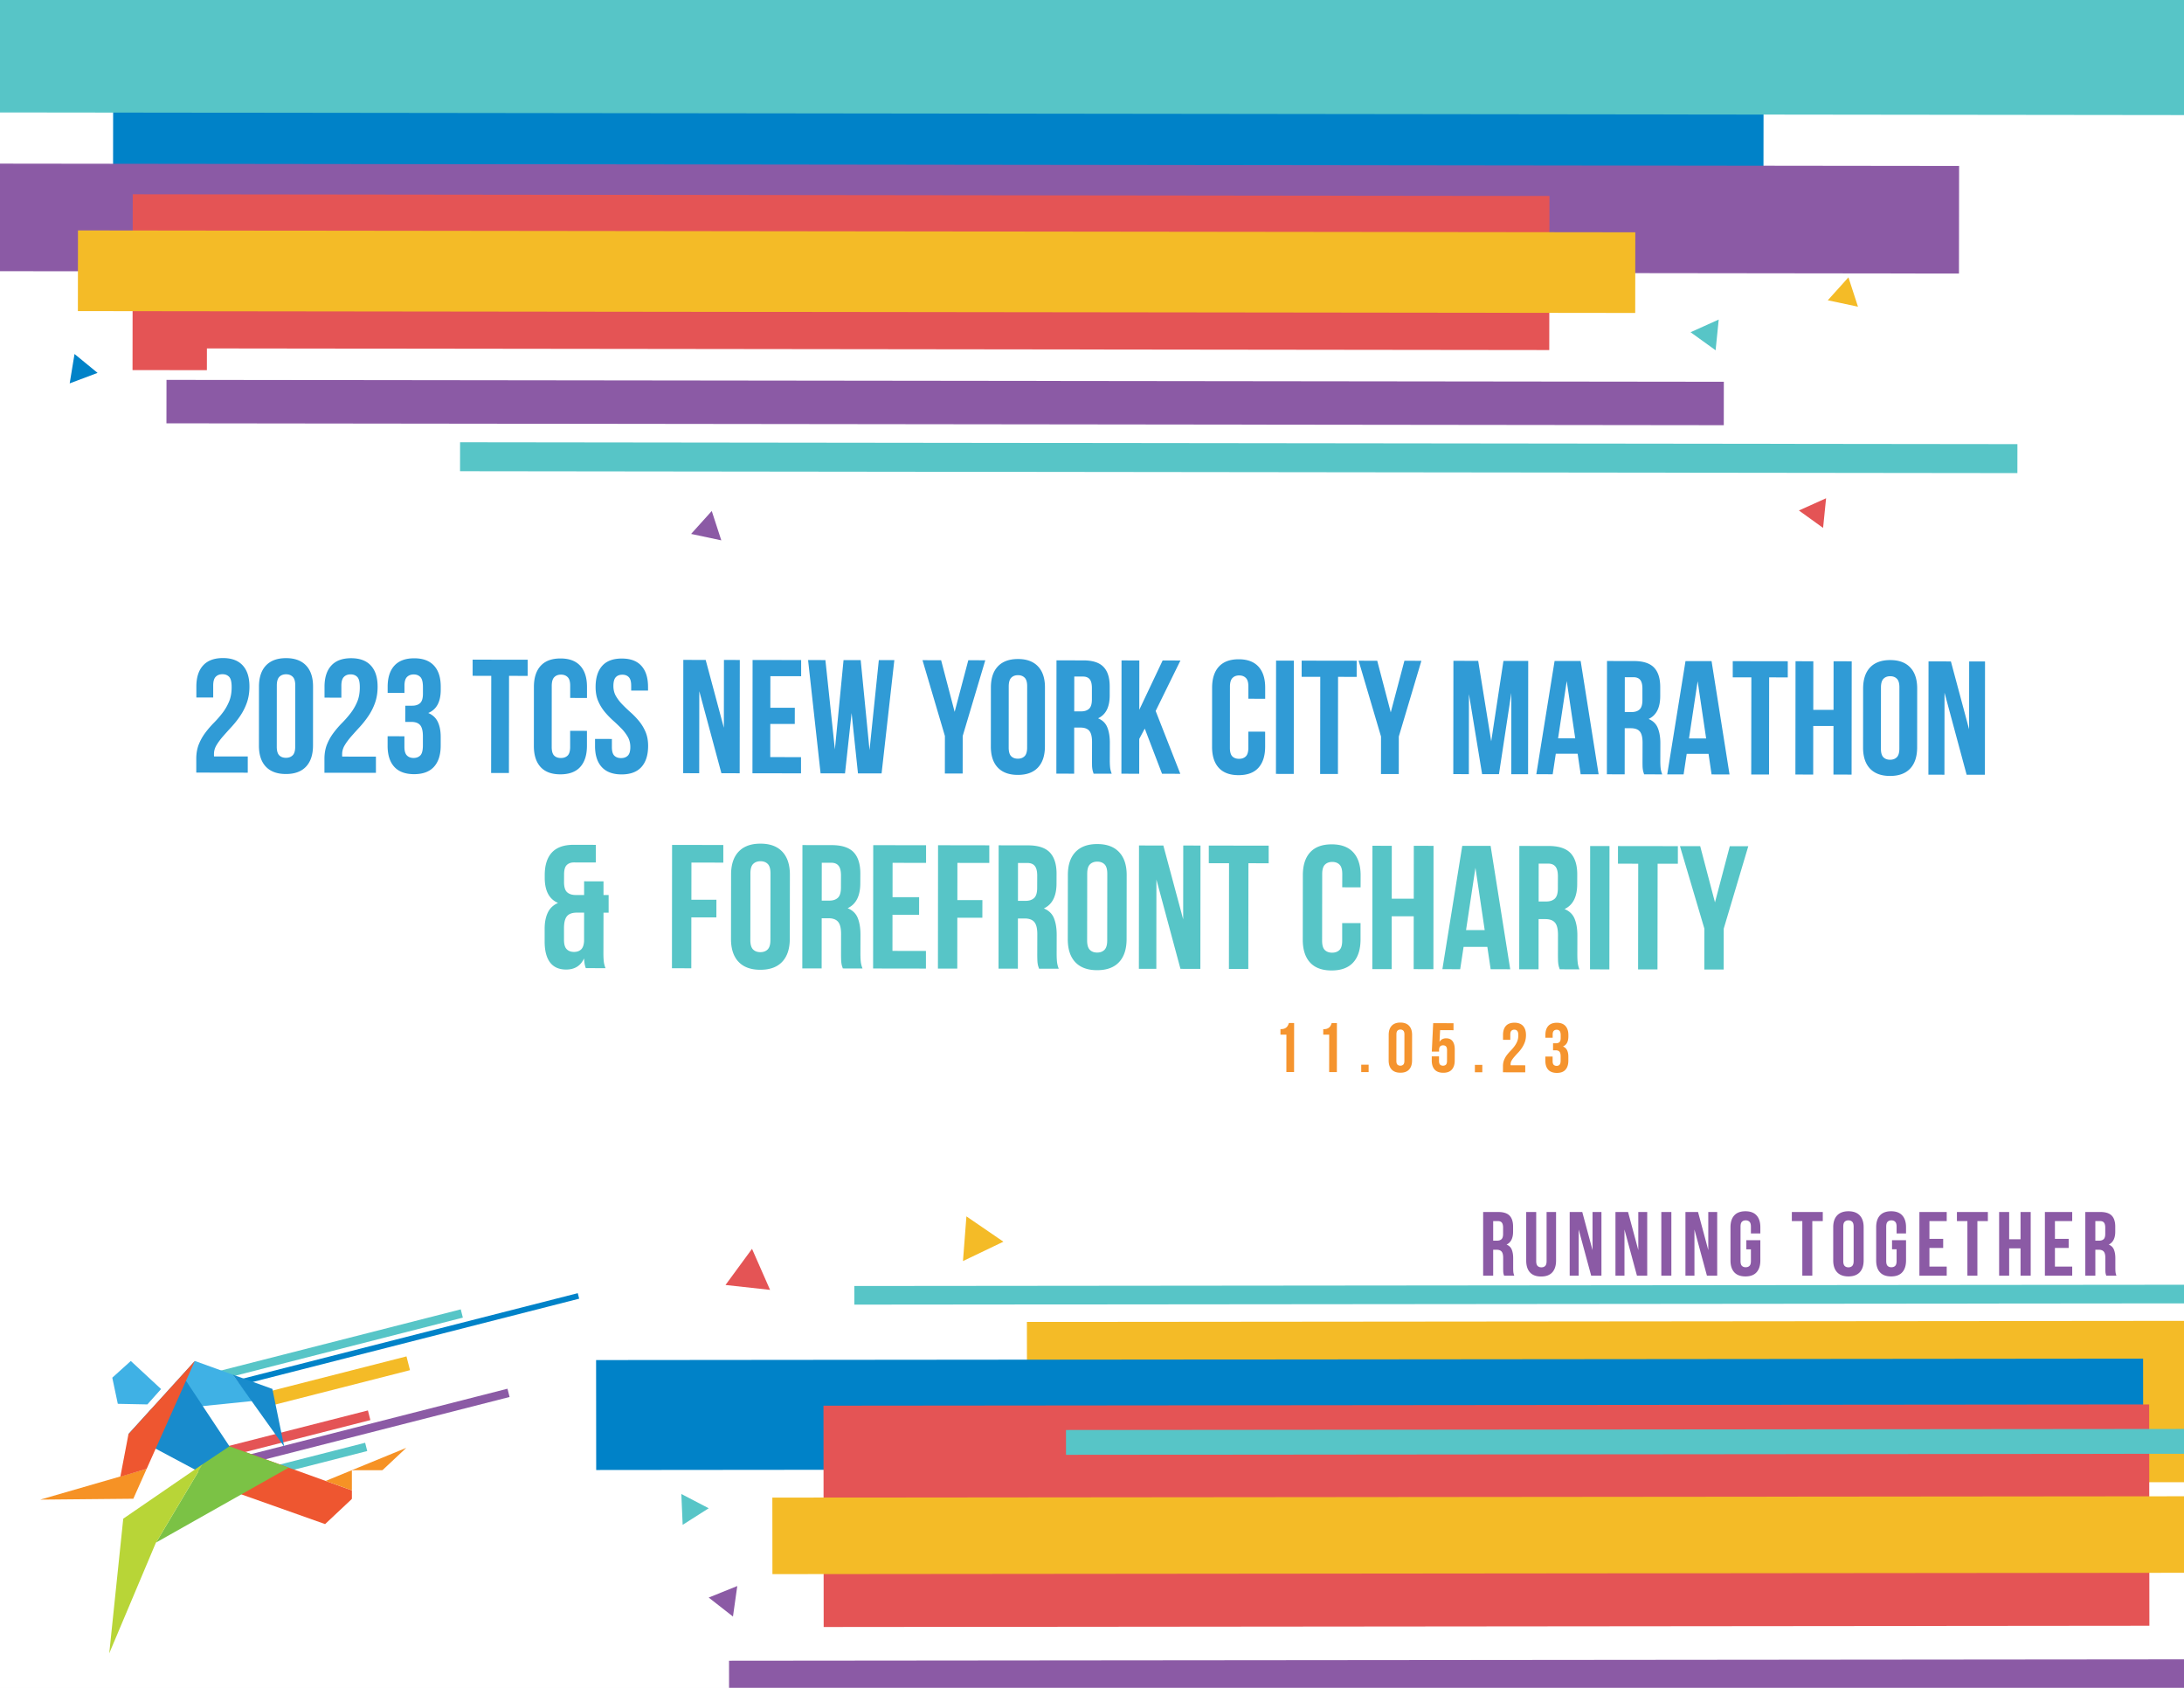 <svg height="816" viewBox="0 0 792 612" width="1056" xmlns="http://www.w3.org/2000/svg" xmlns:xlink="http://www.w3.org/1999/xlink"><rect x="0" y="0" width="792" height="612" fill="#333333" stroke="none"/><clipPath id="a"><path d="m40 26h600v73h-600zm0 0"/></clipPath><clipPath id="b"><path d="m41.043 26.61 598.5.722-.086 71.25-598.5-.723zm0 0"/></clipPath><clipPath id="c"><path d="m0 59h711v41h-711zm0 0"/></clipPath><clipPath id="d"><path d="m-38.055 59.285 748.5.903-.05 39-748.497-.903zm0 0"/></clipPath><clipPath id="e"><path d="m0 0h792v42h-792zm0 0"/></clipPath><clipPath id="f"><path d="m-.625-1.227 792.746.957-.047 42-792.75-.957zm0 0"/></clipPath><clipPath id="g"><path d="m48 70h514v65h-514zm0 0"/></clipPath><clipPath id="h"><path d="m48.137 70.441 513.75.618-.078 63.75-513.75-.618zm0 0"/></clipPath><clipPath id="i"><path d="m28 83h566v31h-566zm0 0"/></clipPath><clipPath id="j"><path d="m28.273 83.547 564.75.683-.035 29.25-564.75-.683zm0 0"/></clipPath><clipPath id="k"><path d="m75 126h565v17h-565zm0 0"/></clipPath><clipPath id="l"><path d="m75.035 126.336 564.746.684-.015 15.75-564.75-.684zm0 0"/></clipPath><clipPath id="m"><path d="m166 160h566v12h-566zm0 0"/></clipPath><clipPath id="n"><path d="m166.84 160.363 564.75.68-.012 10.5-564.75-.68zm0 0"/></clipPath><clipPath id="o"><path d="m60 137h566v18h-566zm0 0"/></clipPath><clipPath id="p"><path d="m60.379 137.742 564.746.684-.016 15.75-564.75-.684zm0 0"/></clipPath><clipPath id="q"><path d="m73 511h62v20h-62zm0 0"/></clipPath><clipPath id="r"><path d="m73.941 526.586 59.48-15.172.895 3.5-59.48 15.172zm0 0"/></clipPath><clipPath id="s"><path d="m94 523h40v13h-40zm0 0"/></clipPath><clipPath id="t"><path d="m94.422 532.828 37.988-9.691.766 3-37.988 9.687zm0 0"/></clipPath><clipPath id="u"><path d="m70 474h98v29h-98zm0 0"/></clipPath><clipPath id="v"><path d="m70.617 499.375 96.469-24.61.766 3-96.47 24.61zm0 0"/></clipPath><clipPath id="w"><path d="m94 491h55v20h-55zm0 0"/></clipPath><clipPath id="x"><path d="m94.422 505.332 52.984-13.516 1.274 5-52.985 13.516zm0 0"/></clipPath><clipPath id="y"><path d="m87 503h98v29h-98zm0 0"/></clipPath><clipPath id="z"><path d="m87.563 528.148 96.468-24.605.762 2.996-96.465 24.61zm0 0"/></clipPath><clipPath id="A"><path d="m87 468h124v35h-124zm0 0"/></clipPath><clipPath id="B"><path d="m87.563 500.008 121.957-31.113.511 2-121.96 31.109zm0 0"/></clipPath><clipPath id="C"><path d="m53 493h39v19h-39zm0 0"/></clipPath><clipPath id="D"><path d="m2.25 509.238 124.691-43.484 32.102 92.058-124.688 43.485zm0 0"/></clipPath><clipPath id="E"><path d="m2.25 509.238 124.691-43.484 32.102 92.058-124.688 43.485zm0 0"/></clipPath><clipPath id="F"><path d="m2.25 509.238 124.691-43.484 32.102 92.058-124.688 43.485zm0 0"/></clipPath><clipPath id="G"><path d="m46 499h42v43h-42zm0 0"/></clipPath><clipPath id="H"><path d="m2.25 509.238 124.691-43.484 32.102 92.058-124.688 43.485zm0 0"/></clipPath><clipPath id="I"><path d="m2.25 509.238 124.691-43.484 32.102 92.058-124.688 43.485zm0 0"/></clipPath><clipPath id="J"><path d="m2.25 509.238 124.691-43.484 32.102 92.058-124.688 43.485zm0 0"/></clipPath><clipPath id="K"><path d="m84 498h20v27h-20zm0 0"/></clipPath><clipPath id="L"><path d="m2.25 509.238 124.691-43.484 32.102 92.058-124.688 43.485zm0 0"/></clipPath><clipPath id="M"><path d="m2.25 509.238 124.691-43.484 32.102 92.058-124.688 43.485zm0 0"/></clipPath><clipPath id="N"><path d="m2.25 509.238 124.691-43.484 32.102 92.058-124.688 43.485zm0 0"/></clipPath><clipPath id="O"><path d="m14 532h40v12h-40zm0 0"/></clipPath><clipPath id="P"><path d="m2.25 509.238 124.691-43.484 32.102 92.058-124.688 43.485zm0 0"/></clipPath><clipPath id="Q"><path d="m2.25 509.238 124.691-43.484 32.102 92.058-124.688 43.485zm0 0"/></clipPath><clipPath id="R"><path d="m2.25 509.238 124.691-43.484 32.102 92.058-124.688 43.485zm0 0"/></clipPath><clipPath id="S"><path d="m43 493h28v43h-28zm0 0"/></clipPath><clipPath id="T"><path d="m2.25 509.238 124.691-43.484 32.102 92.058-124.688 43.485zm0 0"/></clipPath><clipPath id="U"><path d="m2.25 509.238 124.691-43.484 32.102 92.058-124.688 43.485zm0 0"/></clipPath><clipPath id="V"><path d="m2.25 509.238 124.691-43.484 32.102 92.058-124.688 43.485zm0 0"/></clipPath><clipPath id="W"><path d="m83 524h47v29h-47zm0 0"/></clipPath><clipPath id="X"><path d="m2.25 509.238 124.691-43.484 32.102 92.058-124.688 43.485zm0 0"/></clipPath><clipPath id="Y"><path d="m2.25 509.238 124.691-43.484 32.102 92.058-124.688 43.485zm0 0"/></clipPath><clipPath id="Z"><path d="m2.25 509.238 124.691-43.484 32.102 92.058-124.688 43.485zm0 0"/></clipPath><clipPath id="aa"><path d="m118 524h30v18h-30zm0 0"/></clipPath><clipPath id="ab"><path d="m2.25 509.238 124.691-43.484 32.102 92.058-124.688 43.485zm0 0"/></clipPath><clipPath id="ac"><path d="m2.25 509.238 124.691-43.484 32.102 92.058-124.688 43.485zm0 0"/></clipPath><clipPath id="ad"><path d="m2.25 509.238 124.691-43.484 32.102 92.058-124.688 43.485zm0 0"/></clipPath><clipPath id="ae"><path d="m56 524h49v36h-49zm0 0"/></clipPath><clipPath id="af"><path d="m2.25 509.238 124.691-43.484 32.102 92.058-124.688 43.485zm0 0"/></clipPath><clipPath id="ag"><path d="m2.25 509.238 124.691-43.484 32.102 92.058-124.688 43.485zm0 0"/></clipPath><clipPath id="ah"><path d="m2.25 509.238 124.691-43.484 32.102 92.058-124.688 43.485zm0 0"/></clipPath><clipPath id="ai"><path d="m40 493h19v17h-19zm0 0"/></clipPath><clipPath id="aj"><path d="m2.25 509.238 124.691-43.484 32.102 92.058-124.688 43.485zm0 0"/></clipPath><clipPath id="ak"><path d="m2.25 509.238 124.691-43.484 32.102 92.058-124.688 43.485zm0 0"/></clipPath><clipPath id="al"><path d="m2.25 509.238 124.691-43.484 32.102 92.058-124.688 43.485zm0 0"/></clipPath><clipPath id="am"><path d="m39 530h35v70h-35zm0 0"/></clipPath><clipPath id="an"><path d="m2.25 509.238 124.691-43.484 32.102 92.058-124.688 43.485zm0 0"/></clipPath><clipPath id="ao"><path d="m2.25 509.238 124.691-43.484 32.102 92.058-124.688 43.485zm0 0"/></clipPath><clipPath id="ap"><path d="m2.25 509.238 124.691-43.484 32.102 92.058-124.688 43.485zm0 0"/></clipPath><clipPath id="aq"><path d="m372 478h420v60h-420zm0 0"/></clipPath><clipPath id="ar"><path d="m372.395 479.328 553.5-.523.054 58.5-553.5.523zm0 0"/></clipPath><clipPath id="as"><path d="m216 492h562v68h-562zm0 0"/></clipPath><clipPath id="at"><path d="m216.164 493.152 561-.53.063 66.75-561 .53zm0 0"/></clipPath><clipPath id="au"><path d="m127 532h562v40h-562zm0 0"/></clipPath><clipPath id="av"><path d="m127.602 533.102 560.996-.532.039 38.25-561 .532zm0 0"/></clipPath><clipPath id="aw"><path d="m298 509h482v81h-482zm0 0"/></clipPath><clipPath id="ax"><path d="m298.621 509.691 480.75-.457.074 80.25-480.75.457zm0 0"/></clipPath><clipPath id="ay"><path d="m280 542h512v29h-512zm0 0"/></clipPath><clipPath id="az"><path d="m280.082 543.02 528-.5.027 27.75-528 .5zm0 0"/></clipPath><clipPath id="aA"><path d="m264 601h528v11h-528zm0 0"/></clipPath><clipPath id="aB"><path d="m264.375 602.164 528.746-.5.016 14.25-528.75.5zm0 0"/></clipPath><clipPath id="aC"><path d="m386 518h406v10h-406zm0 0"/></clipPath><clipPath id="aD"><path d="m386.563 518.508 528-.5.007 9-528 .5zm0 0"/></clipPath><clipPath id="aE"><path d="m309 465h483v9h-483zm0 0"/></clipPath><clipPath id="aF"><path d="m309.816 466.297 528-.5.008 6.75-528 .5zm0 0"/></clipPath><clipPath id="aG"><path d="m613 115h11v13h-11zm0 0"/></clipPath><clipPath id="aH"><path d="m618.727 112.602 9.082 6.543-5.664 7.863-9.082-6.543zm0 0"/></clipPath><clipPath id="aI"><path d="m613.063 120.465 10.207-4.594-1.125 11.137zm0 0"/></clipPath><clipPath id="aJ"><path d="m257 575h11v12h-11zm0 0"/></clipPath><clipPath id="aK"><path d="m262.96 571.637 8.806 6.886-5.965 7.625-8.801-6.886zm0 0"/></clipPath><clipPath id="aL"><path d="m257 579.262 10.363-4.18-1.562 11.066zm0 0"/></clipPath><clipPath id="aM"><path d="m652 180h11v12h-11zm0 0"/></clipPath><clipPath id="aN"><path d="m657.82 177.504 8.774 6.316-5.473 7.598-8.77-6.32zm0 0"/></clipPath><clipPath id="aO"><path d="m652.352 185.098 9.855-4.434-1.086 10.754zm0 0"/></clipPath><clipPath id="aP"><path d="m662 100h12v12h-12zm0 0"/></clipPath><clipPath id="aQ"><path d="m664.84 99.398 10.95 2.329-2.017 9.48-10.949-2.324zm0 0"/></clipPath><clipPath id="aR"><path d="m662.824 108.883 7.489-8.32 3.46 10.644zm0 0"/></clipPath><clipPath id="aS"><path d="m247 541h11v12h-11zm0 0"/></clipPath><clipPath id="aT"><path d="m242.355 544.715 9.442-6.008 5.207 8.176-9.445 6.012zm0 0"/></clipPath><clipPath id="aU"><path d="m247.559 552.895-.48-11.184 9.925 5.172zm0 0"/></clipPath><clipPath id="aV"><path d="m250 185h12v11h-12zm0 0"/></clipPath><clipPath id="aW"><path d="m252.633 184.117 10.949 2.324-2.012 9.485-10.949-2.328zm0 0"/></clipPath><clipPath id="aX"><path d="m250.621 193.598 7.488-8.317 3.461 10.645zm0 0"/></clipPath><clipPath id="aY"><path d="m263 452h17v16h-17zm0 0"/></clipPath><clipPath id="aZ"><path d="m284.063 461.148-9.618 13.106-11.351-8.328 9.617-13.106zm0 0"/></clipPath><clipPath id="a0"><path d="m272.71 452.82 6.544 14.88-16.16-1.774zm0 0"/></clipPath><clipPath id="a1"><path d="m25 128h11v12h-11zm0 0"/></clipPath><clipPath id="a2"><path d="m29.45 142.441-8.36-6.851 5.933-7.238 8.36 6.851zm0 0"/></clipPath><clipPath id="a3"><path d="m35.383 135.203-10.113 3.813 1.753-10.664zm0 0"/></clipPath><clipPath id="a4"><path d="m349 441h15v17h-15zm0 0"/></clipPath><clipPath id="a5"><path d="m343.129 444.555 14.66-7.024 6.082 12.7-14.66 7.023zm0 0"/></clipPath><clipPath id="a6"><path d="m349.21 457.254 1.247-16.211 13.414 9.187zm0 0"/></clipPath><g fill="#fff"><path d="m-79.2-61.2h950.4v734.4h-950.4z"/><path d="m-79.2-61.2h950.4v734.4h-950.4z"/><path d="m-79.2-61.2h950.4v734.4h-950.4z"/></g><g clip-path="url(#a)"><g clip-path="url(#b)"><path d="m41.043 26.61 598.5.722-.086 71.25-598.5-.723zm0 0" fill="#0082c8"/></g></g><g clip-path="url(#c)"><g clip-path="url(#d)"><path d="m-38.055 59.285 748.5.903-.05 39-748.497-.903zm0 0" fill="#8b5aa5"/></g></g><g clip-path="url(#e)"><g clip-path="url(#f)"><path d="m-.625-1.227 792.746.957-.05 42-792.747-.957zm0 0" fill="#57c5c7"/></g></g><g clip-path="url(#g)"><g clip-path="url(#h)"><path d="m48.137 70.441 513.75.618-.078 63.75-513.75-.618zm0 0" fill="#e45455"/></g></g><g clip-path="url(#i)"><g clip-path="url(#j)"><path d="m28.273 83.547 564.75.683-.035 29.25-564.75-.683zm0 0" fill="#f4bb27"/></g></g><g clip-path="url(#k)"><g clip-path="url(#l)"><path d="m75.035 126.336 564.746.684-.015 15.75-564.75-.684zm0 0" fill="#fff"/></g></g><g clip-path="url(#m)"><g clip-path="url(#n)"><path d="m166.84 160.363 564.75.68-.012 10.5-564.75-.68zm0 0" fill="#57c5c7"/></g></g><g clip-path="url(#o)"><g clip-path="url(#p)"><path d="m60.379 137.742 564.746.684-.016 15.75-564.75-.684zm0 0" fill="#8b5aa5"/></g></g><g clip-path="url(#q)"><g clip-path="url(#r)"><path d="m73.941 526.586 59.48-15.172.895 3.5-59.48 15.172zm0 0" fill="#e45455"/></g></g><g clip-path="url(#s)"><g clip-path="url(#t)"><path d="m94.422 532.828 37.988-9.691.766 3-37.988 9.687zm0 0" fill="#57c5c7"/></g></g><g clip-path="url(#u)"><g clip-path="url(#v)"><path d="m70.617 499.375 96.469-24.61.766 3-96.47 24.61zm0 0" fill="#57c5c7"/></g></g><g clip-path="url(#w)"><g clip-path="url(#x)"><path d="m94.422 505.332 52.984-13.516 1.274 5-52.985 13.516zm0 0" fill="#f4bb27"/></g></g><g clip-path="url(#y)"><g clip-path="url(#z)"><path d="m87.563 528.148 96.468-24.605.762 2.996-96.465 24.61zm0 0" fill="#8b5aa5"/></g></g><g clip-path="url(#A)"><g clip-path="url(#B)"><path d="m87.563 500.008 121.957-31.113.511 2-121.96 31.109zm0 0" fill="#0082c8"/></g></g><g clip-path="url(#C)"><g clip-path="url(#D)"><g clip-path="url(#E)"><g clip-path="url(#F)"><path d="m91.648 507.992-7.234-9.555-13.762-4.96-16.675 18.351zm0 0" fill="#3fb1e5"/></g></g></g></g><g clip-path="url(#G)"><g clip-path="url(#H)"><g clip-path="url(#I)"><g clip-path="url(#J)"><path d="m53.977 511.828-7.43 8.176 40.976 21.848-4.312-17.426-16.23-24.465zm0 0" fill="#188bcc"/></g></g></g></g><g clip-path="url(#K)"><g clip-path="url(#L)"><g clip-path="url(#M)"><g clip-path="url(#N)"><path d="m84.414 498.438 18.637 26.097-4.274-20.922zm0 0" fill="#188bcc"/></g></g></g></g><g clip-path="url(#O)"><g clip-path="url(#P)"><g clip-path="url(#Q)"><g clip-path="url(#R)"><path d="m14.59 543.754 33.758-.32 4.836-10.836zm0 0" fill="#f69225"/></g></g></g></g><g clip-path="url(#S)"><g clip-path="url(#T)"><g clip-path="url(#U)"><g clip-path="url(#V)"><path d="m46.586 520.012-2.945 15.43 9.543-2.844 17.468-39.121zm0 0" fill="#ee5630"/></g></g></g></g><g clip-path="url(#W)"><g clip-path="url(#X)"><g clip-path="url(#Y)"><g clip-path="url(#Z)"><path d="m83.21 524.426 4.313 17.426 30.372 10.773 12.101-11.367zm0 0" fill="#ee5630"/></g></g></g></g><g clip-path="url(#aa)"><g clip-path="url(#ab)"><g clip-path="url(#ac)"><g clip-path="url(#ad)"><path d="m118.098 536.977 11.898 4.28 17.328-16.273zm0 0" fill="#f69225"/></g></g></g></g><g clip-path="url(#ae)"><g clip-path="url(#af)"><g clip-path="url(#ag)"><g clip-path="url(#ah)"><path d="m104.66 532.18-21.45-7.754-9.651 6.43-16.957 28.449zm0 0" fill="#7bc245"/></g></g></g></g><g clip-path="url(#ai)"><g clip-path="url(#aj)"><g clip-path="url(#ak)"><g clip-path="url(#al)"><path d="m58.414 503.66-4.969 5.574-10.726-.218-2-9.473 6.715-6.063zm0 0" fill="#3fb1e5"/></g></g></g></g><g clip-path="url(#am)"><g clip-path="url(#an)"><g clip-path="url(#ao)"><g clip-path="url(#ap)"><path d="m56.54 559.348.062-.043 16.957-28.45-28.864 19.805-5.082 48.836zm0 0" fill="#b8d537"/></g></g></g></g><g clip-path="url(#aq)"><g clip-path="url(#ar)"><path d="m372.395 479.328 553.5-.523.054 58.5-553.5.523zm0 0" fill="#f4bb27"/></g></g><g clip-path="url(#as)"><g clip-path="url(#at)"><path d="m216.164 493.152 561-.53.063 66.75-561 .53zm0 0" fill="#0082c8"/></g></g><g clip-path="url(#au)"><g clip-path="url(#av)"><path d="m127.602 533.102 560.996-.532.039 38.25-561 .532zm0 0" fill="#fff"/></g></g><g clip-path="url(#aw)"><g clip-path="url(#ax)"><path d="m298.621 509.691 480.75-.457.074 80.25-480.75.457zm0 0" fill="#e45455"/></g></g><g clip-path="url(#ay)"><g clip-path="url(#az)"><path d="m280.082 543.02 528-.5.027 27.75-528 .5zm0 0" fill="#f4bb27"/></g></g><g clip-path="url(#aA)"><g clip-path="url(#aB)"><path d="m264.375 602.164 528.746-.5.016 14.25-528.75.5zm0 0" fill="#8b5aa5"/></g></g><g clip-path="url(#aC)"><g clip-path="url(#aD)"><path d="m386.563 518.508 528-.5.007 9-528 .5zm0 0" fill="#57c5c7"/></g></g><g clip-path="url(#aE)"><g clip-path="url(#aF)"><path d="m309.816 466.297 528-.5.008 6.75-528 .5zm0 0" fill="#57c5c7"/></g></g><path d="m84.004 249.17c.007-1.843-.29-3.085-.891-3.734-.606-.644-1.418-.969-2.438-.969-1.023 0-1.836.31-2.437.922-.606.606-.914 1.653-.922 3.141v4.39l-6.11-.015v-3.984c.008-3.32.829-5.868 2.454-7.641 1.625-1.781 4.02-2.672 7.187-2.672 3.164 0 5.563.899 7.188 2.688 1.625 1.78 2.43 4.336 2.422 7.656 0 2.148-.313 4.094-.938 5.844a21.056 21.056 0 0 1 -2.39 4.75 34.755 34.755 0 0 1 -3.11 3.953 177.105 177.105 0 0 0 -3.11 3.453c-.96 1.094-1.75 2.164-2.374 3.203-.625 1.031-.938 2.117-.938 3.25-.011.398 0 .687.032.875l12.218.016v5.875l-18.672-.032v-5.047c.008-2 .329-3.757.954-5.28a18.247 18.247 0 0 1 2.375-4.188 35.231 35.231 0 0 1 3.093-3.578 37.74 37.74 0 0 0 3.094-3.547 18.45 18.45 0 0 0 2.375-4.11c.625-1.488.938-3.226.938-5.218zm16.363 21.56c0 1.492.297 2.539.89 3.14.602.606 1.415.907 2.438.907 1.008 0 1.82-.301 2.438-.907.613-.601.921-1.648.921-3.14l.016-22.172c.008-1.488-.293-2.535-.906-3.14-.606-.614-1.414-.923-2.422-.923-1.023 0-1.836.31-2.438.922-.605.606-.914 1.653-.921 3.141zm-6.453-21.781c.008-3.32.851-5.868 2.531-7.641 1.688-1.781 4.117-2.672 7.297-2.672 3.164 0 5.586.899 7.266 2.688 1.687 1.78 2.523 4.336 2.515 7.656l-.015 21.36c-.012 3.323-.86 5.874-2.547 7.655-1.68 1.774-4.102 2.657-7.266 2.657-3.18 0-5.61-.89-7.297-2.672-1.68-1.79-2.512-4.348-2.5-7.672zm36.566.278c.008-1.844-.289-3.086-.89-3.735-.606-.644-1.418-.969-2.438-.969-1.023 0-1.836.309-2.437.922-.606.606-.914 1.653-.922 3.14v4.392l-6.11-.016v-3.984c.008-3.32.829-5.868 2.454-7.641 1.625-1.781 4.02-2.672 7.187-2.672 3.164 0 5.563.899 7.188 2.688 1.625 1.78 2.43 4.336 2.422 7.656 0 2.148-.313 4.094-.938 5.844a21.056 21.056 0 0 1 -2.39 4.75 34.755 34.755 0 0 1 -3.11 3.953 177.105 177.105 0 0 0 -3.11 3.453c-.96 1.094-1.75 2.164-2.374 3.203-.625 1.031-.938 2.117-.938 3.25-.012.398 0 .687.031.875l12.22.016v5.875l-18.673-.032v-5.047c.008-2 .328-3.757.953-5.28a18.247 18.247 0 0 1 2.375-4.188 35.231 35.231 0 0 1 3.094-3.578 37.74 37.74 0 0 0 3.094-3.547 18.45 18.45 0 0 0 2.375-4.11c.625-1.488.937-3.226.937-5.218zm22.895.028c.008-1.844-.293-3.086-.906-3.735-.606-.644-1.418-.969-2.438-.969-1.011 0-1.824.309-2.437.922-.606.606-.914 1.653-.922 3.14v2.642l-6.094-.016v-2.234c.008-3.32.82-5.868 2.438-7.641 1.625-1.781 4.023-2.672 7.203-2.672 3.164 0 5.562.898 7.187 2.688 1.625 1.78 2.43 4.335 2.422 7.656v1.047c0 4.386-1.512 7.199-4.531 8.437 1.644.711 2.805 1.805 3.484 3.281.688 1.47 1.032 3.258 1.032 5.36v3.234c-.012 3.324-.829 5.875-2.454 7.656-1.625 1.774-4.023 2.657-7.187 2.657-3.18 0-5.578-.89-7.203-2.672-1.617-1.79-2.418-4.348-2.406-7.672v-3.406l6.093.015v3.813c0 1.492.301 2.539.907 3.14.601.606 1.41.907 2.421.907 1.02 0 1.836-.313 2.454-.938.613-.625.921-1.851.921-3.687v-3.235c0-1.914-.335-3.265-1-4.047-.668-.78-1.746-1.171-3.234-1.171h-2.172l.016-5.875h2.531c1.207 0 2.156-.313 2.844-.938.687-.625 1.031-1.758 1.031-3.406zm18.022-10.071 19.953.031v5.86l-6.75-.016-.047 35.219h-6.453l.047-35.219-6.75-.016zm41.453 25.822v5.453c-.011 3.324-.828 5.875-2.453 7.657-1.617 1.773-4.011 2.656-7.187 2.656-3.168 0-5.563-.89-7.188-2.672-1.625-1.79-2.433-4.348-2.422-7.672l.016-21.36c.008-3.32.828-5.867 2.453-7.64 1.625-1.781 4.02-2.672 7.188-2.672 3.176 0 5.57.899 7.187 2.688 1.625 1.78 2.43 4.336 2.422 7.656v3.984l-6.094-.015v-4.391c.008-1.488-.293-2.535-.906-3.14-.605-.614-1.414-.922-2.422-.922-1.023 0-1.836.308-2.437.921-.606.606-.914 1.653-.922 3.141l-.016 22.172c0 1.492.297 2.531.89 3.125.602.586 1.415.875 2.438.875 1.008 0 1.82-.29 2.438-.875.613-.594.922-1.633.922-3.125v-5.86zm3.136-15.91c.008-3.32.805-5.875 2.391-7.656 1.582-1.782 3.957-2.664 7.125-2.657 3.164 0 5.54.899 7.125 2.688 1.594 1.781 2.383 4.336 2.375 7.656v1.281l-6.11-.015v-1.688c.009-1.488-.273-2.535-.843-3.14-.563-.614-1.356-.922-2.375-.922-1.012 0-1.805.308-2.375.922-.563.605-.852 1.652-.86 3.14 0 1.407.313 2.649.938 3.719a15.488 15.488 0 0 0 2.344 3.047c.937.96 1.941 1.918 3.015 2.875a27.646 27.646 0 0 1 3.016 3.14 15.958 15.958 0 0 1 2.344 3.891c.625 1.45.937 3.153.937 5.11-.011 3.324-.828 5.875-2.453 7.656-1.617 1.773-4.012 2.656-7.187 2.656-3.168-.012-5.563-.906-7.188-2.687-1.625-1.782-2.433-4.332-2.422-7.657v-2.531l6.11.016v2.937c0 1.492.297 2.531.89 3.125.602.586 1.414.875 2.438.875 1.02 0 1.832-.289 2.437-.875.614-.594.922-1.633.922-3.125 0-1.406-.312-2.644-.937-3.719a15.462 15.462 0 0 0 -2.344-3.062 65.147 65.147 0 0 0 -3.016-2.875 30.59 30.59 0 0 1 -3.015-3.14 15.932 15.932 0 0 1 -2.344-3.876c-.625-1.445-.938-3.148-.938-5.11zm37.606 1.522-.031 29.75-5.813-.016.047-41.078 8.11.016 6.593 24.593.032-24.593 5.75.015-.047 41.078-6.625-.015zm25.761 6.014h8.875l-.016 5.86h-8.875l-.015 12.03 11.156.016v5.875l-17.61-.03.047-41.079 17.61.031v5.86l-11.156-.016zm29.47 1.901-2.39 21.89-8.86-.015-4.531-41.078 6.281.016 3.438 32.39 3.14-32.39 6.22.015 3.202 32.625 3.375-32.625h5.625l-4.625 41.078-8.562-.015zm33.837 8.332-8.124-27.484 6.75.015 4.906 18.72 4.953-18.72 6.156.016-8.187 27.453-.016 13.61h-6.453zm23.13 4.185c0 1.492.297 2.539.89 3.14.602.606 1.414.906 2.438.906 1.008 0 1.82-.3 2.437-.906.614-.601.922-1.648.922-3.14l.016-22.172c.008-1.489-.293-2.536-.906-3.141-.606-.613-1.414-.922-2.422-.922-1.024 0-1.836.309-2.438.922-.605.605-.914 1.652-.922 3.14zm-6.453-21.782c.007-3.32.851-5.867 2.53-7.64 1.688-1.782 4.118-2.672 7.298-2.672 3.164 0 5.586.898 7.265 2.687 1.688 1.781 2.524 4.336 2.516 7.656l-.016 21.36c-.011 3.324-.859 5.875-2.546 7.656-1.68 1.774-4.102 2.656-7.266 2.656-3.18 0-5.61-.89-7.297-2.672-1.68-1.789-2.512-4.347-2.5-7.671zm37.238 31.262c-.074-.269-.152-.519-.234-.75a7.366 7.366 0 0 1 -.203-.89 9.936 9.936 0 0 1 -.125-1.344c-.012-.55-.016-1.238-.016-2.062l.016-6.453c0-1.915-.336-3.266-1-4.047-.668-.782-1.747-1.172-3.235-1.172h-2.234l-.016 16.719-6.453-.016.047-41.078 9.75.015c3.363 0 5.797.79 7.297 2.36 1.508 1.562 2.258 3.933 2.25 7.11v3.218c0 4.23-1.406 7-4.219 8.312 1.625.68 2.738 1.774 3.344 3.282.613 1.511.922 3.34.922 5.484l-.016 6.344c0 1.012.035 1.902.11 2.672.081.761.28 1.53.593 2.312zm-7-35.218-.016 12.625h2.532c1.207 0 2.156-.313 2.843-.938.688-.625 1.032-1.758 1.032-3.406v-4.047c.007-1.488-.25-2.566-.782-3.234-.53-.664-1.367-1-2.5-1zm25.559 18.872-2 3.75-.015 12.625-6.453-.016.046-41.078 6.454.016-.016 17.89 8.469-17.89 6.453.015-8.985 18.297 8.938 22.782-6.625-.016zm43.656 1.118v5.453c-.011 3.325-.828 5.875-2.453 7.657-1.617 1.773-4.011 2.656-7.187 2.656-3.168 0-5.563-.89-7.188-2.672-1.625-1.789-2.433-4.348-2.421-7.672l.015-21.36c.008-3.32.828-5.866 2.453-7.64 1.625-1.781 4.02-2.672 7.188-2.672 3.176 0 5.57.899 7.187 2.688 1.625 1.781 2.43 4.336 2.422 7.656v3.984l-6.094-.015v-4.39c.008-1.49-.293-2.536-.906-3.141-.605-.614-1.414-.922-2.422-.922-1.023 0-1.836.308-2.437.922-.606.605-.914 1.652-.922 3.14l-.016 22.172c0 1.492.297 2.531.89 3.125.602.586 1.415.875 2.438.875 1.008 0 1.82-.289 2.438-.875.613-.594.922-1.633.922-3.125v-5.86zm3.965-25.769 6.453.015-.047 41.078-6.453-.015zm9.275.013 19.953.031v5.86l-6.75-.016-.047 35.219h-6.453l.046-35.219-6.75-.016zm28.781 27.51-8.125-27.485 6.75.016 4.906 18.719 4.954-18.72 6.156.017-8.188 27.453-.015 13.609h-6.453zm39.959 1.742 4.438-29.157h8.984l-.047 41.079h-6.109l.031-29.47-4.484 29.454h-6.11l-4.78-29.047-.032 29.047-5.64-.016.046-41.078 8.985.016zm38.951 11.96-6.516-.016-1.093-7.453h-7.922l-1.125 7.453-5.938-.015 6.625-41.063h9.453zm-14.703-13.047h6.219l-3.079-20.766zm31.196 13.059c-.074-.269-.152-.519-.234-.75a7.366 7.366 0 0 1 -.203-.89 9.936 9.936 0 0 1 -.125-1.343c-.012-.551-.016-1.239-.016-2.063l.016-6.453c0-1.914-.336-3.266-1-4.047-.668-.781-1.746-1.172-3.235-1.172h-2.234l-.016 16.719-6.453-.016.047-41.078 9.75.016c3.363 0 5.797.789 7.297 2.36 1.508 1.562 2.258 3.933 2.25 7.109v3.218c0 4.23-1.406 7-4.219 8.313 1.625.68 2.739 1.773 3.344 3.281.613 1.512.922 3.34.922 5.484l-.016 6.344c0 1.012.035 1.903.11 2.672.082.762.28 1.531.593 2.313zm-7-35.218-.015 12.625h2.53c1.208 0 2.157-.312 2.845-.937.687-.625 1.03-1.758 1.03-3.407v-4.046c.009-1.489-.25-2.567-.78-3.235-.532-.664-1.368-1-2.5-1zm37.981 35.263-6.515-.016-1.094-7.453h-7.922l-1.125 7.453-5.937-.015 6.625-41.063h9.453zm-14.703-13.047h6.22l-3.079-20.766zm15.868-28.034 19.954.032v5.859l-6.75-.016-.047 35.22h-6.453l.047-35.22-6.75-.015zm29.173 41.119-6.453-.015.047-41.078 6.453.015-.016 17.61h7.344l.016-17.61 6.578.016-.047 41.078-6.578-.016.015-17.61h-7.343zm24.557-9.423c0 1.493.298 2.54.891 3.14.602.606 1.414.907 2.438.907 1.008 0 1.82-.3 2.437-.906.614-.602.922-1.648.922-3.14l.016-22.173c.008-1.488-.293-2.535-.906-3.14-.606-.613-1.415-.922-2.422-.922-1.024 0-1.836.309-2.438.922-.605.605-.914 1.652-.922 3.14zm-6.452-21.78c.007-3.321.851-5.868 2.53-7.642 1.688-1.78 4.118-2.671 7.298-2.671 3.164 0 5.586.898 7.265 2.687 1.688 1.781 2.524 4.336 2.516 7.656l-.016 21.36c-.011 3.324-.86 5.875-2.547 7.656-1.68 1.773-4.101 2.656-7.265 2.656-3.18 0-5.61-.89-7.297-2.672-1.68-1.789-2.512-4.347-2.5-7.672zm29.519 1.511-.031 29.75-5.813-.015.047-41.078 8.11.015 6.593 24.594.032-24.594 5.75.016-.047 41.078-6.625-.016zm0 0" fill="#309bd6"/><g clip-path="url(#aG)"><g clip-path="url(#aH)"><g clip-path="url(#aI)"><path d="m618.727 112.602 9.082 6.543-5.664 7.863-9.082-6.543zm0 0" fill="#57c5c7"/></g></g></g><g clip-path="url(#aJ)"><g clip-path="url(#aK)"><g clip-path="url(#aL)"><path d="m262.96 571.637 8.806 6.886-5.965 7.625-8.801-6.886zm0 0" fill="#8b5aa5"/></g></g></g><g clip-path="url(#aM)"><g clip-path="url(#aN)"><g clip-path="url(#aO)"><path d="m657.82 177.504 8.774 6.316-5.473 7.598-8.77-6.32zm0 0" fill="#e45455"/></g></g></g><g clip-path="url(#aP)"><g clip-path="url(#aQ)"><g clip-path="url(#aR)"><path d="m664.84 99.398 10.95 2.329-2.017 9.48-10.949-2.324zm0 0" fill="#f4bb27"/></g></g></g><g clip-path="url(#aS)"><g clip-path="url(#aT)"><g clip-path="url(#aU)"><path d="m242.355 544.715 9.442-6.008 5.207 8.176-9.445 6.012zm0 0" fill="#57c5c7"/></g></g></g><g clip-path="url(#aV)"><g clip-path="url(#aW)"><g clip-path="url(#aX)"><path d="m252.633 184.117 10.949 2.324-2.012 9.485-10.949-2.328zm0 0" fill="#8b5aa5"/></g></g></g><g clip-path="url(#aY)"><g clip-path="url(#aZ)"><g clip-path="url(#a0)"><path d="m284.063 461.148-9.618 13.106-11.351-8.328 9.617-13.106zm0 0" fill="#e45455"/></g></g></g><path d="m464.343 373.161c.539 0 .984-.054 1.328-.172.344-.125.625-.285.844-.484.226-.207.41-.445.547-.719.132-.27.25-.554.343-.86l1.891.017-.016 17.78-2.796-.015.015-13.562h-2.156zm15.517.019c.54 0 .985-.055 1.329-.172.344-.125.625-.285.844-.484.226-.207.41-.446.547-.719.132-.27.25-.555.343-.86l1.891.016-.016 17.781-2.797-.015.016-13.563h-2.156zm16.456 12.878v2.688h-2.687v-2.688zm10.06-1.394c0 .648.129 1.102.39 1.36.27.261.626.39 1.063.39.438 0 .785-.129 1.047-.39.27-.258.406-.712.406-1.36l.016-9.594c0-.644-.137-1.097-.406-1.36-.262-.269-.61-.405-1.047-.405-.438 0-.793.136-1.063.406-.261.262-.39.715-.39 1.36zm-2.781-9.422c0-1.437.363-2.539 1.094-3.312.726-.77 1.78-1.157 3.156-1.157 1.375.012 2.422.403 3.14 1.172.727.774 1.094 1.875 1.094 3.313l-.015 9.25c0 1.437-.368 2.543-1.094 3.312-.719.774-1.766 1.149-3.14 1.14-1.376 0-2.43-.382-3.157-1.155-.73-.77-1.094-1.875-1.094-3.313zm18.252 7.8v1.64c0 .65.13 1.102.39 1.36.259.25.614.375 1.063.375.438 0 .785-.125 1.047-.375.258-.258.39-.71.39-1.36l.016-3.906c0-.644-.132-1.097-.39-1.359-.262-.258-.61-.39-1.047-.39-.45 0-.805.132-1.063.39-.261.262-.39.715-.39 1.36v.53h-2.64l.5-10.312 7.374.016v2.531l-4.86-.016-.218 4.25c.52-.863 1.332-1.296 2.438-1.296 1.03.011 1.8.367 2.312 1.062.52.688.781 1.695.781 3.016l-.015 3.968c0 1.438-.356 2.543-1.063 3.313-.699.773-1.73 1.148-3.094 1.14-1.375 0-2.418-.382-3.125-1.156-.699-.77-1.046-1.875-1.046-3.312v-1.469zm15.69 3.066v2.687h-2.687v-2.687zm13.06-10.722c0-.79-.137-1.329-.406-1.61-.262-.281-.61-.422-1.047-.422-.438 0-.793.137-1.063.407-.261.261-.39.714-.39 1.359v1.906h-2.641v-1.734c0-1.438.348-2.54 1.047-3.313.707-.77 1.75-1.156 3.125-1.156 1.363.012 2.394.402 3.094 1.172.707.773 1.062 1.875 1.062 3.312 0 .93-.137 1.774-.406 2.532a9.787 9.787 0 0 1 -1.031 2.062 12.584 12.584 0 0 1 -1.344 1.703 51.667 51.667 0 0 0 -1.36 1.5c-.417.469-.761.93-1.03 1.375-.274.45-.407.918-.407 1.407 0 .168.008.293.031.375l5.281.015v2.547l-8.078-.016v-2.187c0-.863.133-1.625.407-2.281.27-.664.613-1.27 1.03-1.813a17.83 17.83 0 0 1 1.345-1.547 15.59 15.59 0 0 0 1.328-1.547 8.033 8.033 0 0 0 1.031-1.78c.281-.645.422-1.4.422-2.266zm15.362.018c0-.789-.137-1.328-.407-1.61-.261-.28-.609-.421-1.047-.421-.437 0-.793.137-1.062.406-.262.262-.39.715-.39 1.36v1.14h-2.641v-.969c0-1.437.347-2.539 1.047-3.312.707-.77 1.75-1.156 3.125-1.156 1.375.011 2.41.402 3.109 1.172.707.773 1.062 1.875 1.062 3.312v.453c0 1.899-.656 3.117-1.968 3.656.718.313 1.222.79 1.515 1.422.301.637.446 1.407.438 2.313v1.406c0 1.438-.356 2.543-1.063 3.313-.699.773-1.734 1.148-3.109 1.14-1.375 0-2.418-.383-3.125-1.156-.7-.77-1.047-1.875-1.047-3.313v-1.468h2.64v1.64c0 .649.13 1.102.391 1.36.27.261.625.39 1.063.39.437 0 .785-.132 1.047-.406.27-.27.406-.8.406-1.594v-1.39c.008-.832-.133-1.414-.422-1.75-.293-.344-.758-.516-1.39-.516h-.938v-2.547h1.078c.531 0 .941-.133 1.234-.406.301-.27.454-.758.454-1.469zm0 0" fill="#f5942e"/><path d="m197.51 336.773c0-2.289.375-4.234 1.125-5.828.75-1.602 1.992-2.785 3.734-3.547-3.23-1.363-4.84-4.43-4.828-9.203v-.828c0-3.625.86-6.367 2.578-8.235 1.727-1.875 4.36-2.812 7.89-2.812l8.048.016v6.39l-7.922-.015c-1.106 0-1.98.324-2.625.968-.637.637-.953 1.762-.953 3.375l-.016 2.75c0 1.793.367 3.028 1.11 3.703.75.68 1.784 1.016 3.109 1.016h3.062v-4.969l7.031.016v4.969h1.86v6.39h-1.86l-.03 14.703c0 1.106.038 2.075.124 2.907.082.824.297 1.664.64 2.515l-7.155-.015a10.318 10.318 0 0 1 -.391-1.375c-.086-.446-.168-1.16-.25-2.14-1.23 2.687-3.402 4.03-6.516 4.03-2.593-.011-4.543-.89-5.843-2.64-1.293-1.75-1.934-4.282-1.922-7.594zm7.015 3.984c0 1.618.328 2.758.985 3.422.656.657 1.535.985 2.64.985 1.07 0 1.926-.297 2.563-.89.644-.602 1.008-1.602 1.094-3l.015-10.36h-2.672c-1.625 0-2.804.43-3.531 1.28-.73.856-1.094 2.325-1.094 4.407zm46.195-14.507h9.078l-.015 6.391h-9.079l-.015 18.453-7.016-.015.047-44.719 18.578.031v6.39l-11.562-.015zm21.38 14.59c0 1.617.328 2.757.984 3.421.657.657 1.536.985 2.641.985 1.113 0 2-.328 2.656-.985.664-.664 1-1.804 1-3.421l.032-24.141c0-1.625-.329-2.766-.985-3.422-.656-.664-1.543-1-2.656-1-1.105 0-1.992.336-2.656 1-.657.656-.985 1.797-.985 3.422zm-6.984-23.72c0-3.612.91-6.382 2.734-8.312 1.832-1.937 4.473-2.906 7.922-2.906 3.457 0 6.098.977 7.922 2.922 1.832 1.937 2.75 4.715 2.75 8.328l-.031 23.25c-.012 3.625-.934 6.406-2.766 8.344-1.824 1.93-4.465 2.89-7.922 2.89-3.45 0-6.09-.968-7.922-2.906-1.824-1.945-2.73-4.734-2.719-8.36zm40.514 34.031c-.086-.3-.172-.578-.266-.828a6.462 6.462 0 0 1 -.219-.953 11.812 11.812 0 0 1 -.125-1.469 60.654 60.654 0 0 1 -.03-2.25l.015-7.015c0-2.094-.367-3.563-1.094-4.407-.719-.851-1.887-1.28-3.5-1.28h-2.437l-.016 18.202-7.016-.015.047-44.72 10.594.017c3.664 0 6.316.855 7.953 2.562 1.633 1.711 2.453 4.293 2.453 7.75l-.015 3.5c0 4.606-1.532 7.625-4.594 9.063 1.789.73 3.015 1.918 3.672 3.562.656 1.637.984 3.625.984 5.969l-.016 6.906c0 1.106.04 2.074.125 2.906.083.825.297 1.664.641 2.516zm-7.625-38.328-.016 13.735h2.75c1.32 0 2.352-.336 3.094-1.016.75-.688 1.125-1.922 1.125-3.703l.016-4.406c0-1.625-.293-2.797-.875-3.516-.575-.727-1.477-1.094-2.704-1.094zm25.663 12.484h9.64l-.015 6.39h-9.64l-.016 13.095 12.14.015v6.39l-19.156-.03.047-44.72 19.156.032v6.39l-12.14-.015zm23.507 1.06h9.078l-.016 6.39h-9.078l-.016 18.454-7.015-.016.047-44.719 18.578.031v6.391l-11.563-.016zm29.615 24.87c-.087-.3-.173-.578-.267-.828a6.462 6.462 0 0 1 -.218-.953 11.812 11.812 0 0 1 -.125-1.469 60.654 60.654 0 0 1 -.032-2.25l.016-7.016c0-2.093-.367-3.562-1.094-4.406-.718-.851-1.886-1.281-3.5-1.281h-2.437l-.016 18.203-7.015-.016.046-44.718 10.594.015c3.664 0 6.317.856 7.953 2.563 1.633 1.71 2.453 4.293 2.453 7.75l-.015 3.5c0 4.605-1.531 7.625-4.594 9.062 1.79.73 3.016 1.918 3.672 3.563.656 1.636.984 3.625.984 5.968l-.015 6.907c0 1.105.039 2.074.125 2.906.082.824.297 1.664.64 2.516zm-7.626-38.328-.016 13.734h2.75c1.32 0 2.352-.336 3.094-1.015.75-.688 1.125-1.922 1.125-3.704l.016-4.406c0-1.625-.293-2.797-.875-3.515-.574-.727-1.477-1.094-2.703-1.094zm25.069 28.078c0 1.617.329 2.757.985 3.422.656.656 1.535.984 2.64.984 1.114 0 2-.328 2.657-.984.664-.665 1-1.805 1-3.422l.03-24.141c0-1.625-.327-2.766-.983-3.422-.657-.664-1.543-1-2.657-1-1.105 0-1.992.336-2.656 1-.656.656-.984 1.797-.984 3.422zm-6.984-23.72c0-3.612.91-6.382 2.734-8.312 1.832-1.937 4.473-2.906 7.922-2.906 3.457 0 6.098.977 7.922 2.922 1.832 1.938 2.75 4.715 2.75 8.328l-.031 23.25c-.012 3.625-.934 6.406-2.766 8.344-1.824 1.93-4.465 2.89-7.922 2.89-3.449 0-6.09-.968-7.921-2.906-1.825-1.945-2.73-4.734-2.72-8.36zm32.108 1.641-.031 32.39-6.328-.015.046-44.719 8.829.016 7.187 26.765.031-26.765 6.25.015-.047 44.719-7.218-.016zm18.994-12.311 21.719.031v6.39l-7.344-.015-.047 38.328h-7.03l.046-38.328-7.344-.016zm55.032 28.117v5.938c-.012 3.625-.902 6.406-2.672 8.344-1.773 1.93-4.383 2.89-7.828 2.89-3.45 0-6.058-.969-7.828-2.906-1.762-1.945-2.637-4.734-2.625-8.36l.031-23.25c0-3.613.88-6.382 2.64-8.312 1.77-1.937 4.38-2.906 7.829-2.906 3.445 0 6.055.976 7.828 2.922 1.77 1.937 2.656 4.714 2.656 8.328l-.015 4.344-6.656-.016.015-4.781c0-1.625-.328-2.766-.984-3.422-.656-.664-1.543-1-2.656-1-1.106 0-1.993.336-2.657 1-.656.656-.984 1.797-.984 3.422l-.031 24.14c0 1.617.328 2.746.984 3.39.656.638 1.535.954 2.64.954 1.114 0 2-.316 2.657-.953.664-.645 1-1.774 1-3.39v-6.391zm11.282 16.686-7.016-.015.047-44.72 7.016.016-.016 19.172h7.984l.016-19.172 7.156.016-.047 44.719-7.156-.016.016-19.156h-7.985zm42.995.049-7.095-.016-1.203-8.11h-8.61l-1.234 8.11-6.453-.016 7.203-44.703h10.282zm-16.017-14.203h6.766l-3.36-22.61zm33.967 14.218c-.086-.3-.172-.578-.265-.828a6.462 6.462 0 0 1 -.22-.953 11.812 11.812 0 0 1 -.124-1.469 60.654 60.654 0 0 1 -.031-2.25l.015-7.015c0-2.094-.367-3.563-1.093-4.407-.72-.851-1.887-1.28-3.5-1.28h-2.438l-.016 18.202-7.015-.015.047-44.719 10.593.016c3.664 0 6.317.855 7.954 2.562 1.632 1.711 2.453 4.293 2.453 7.75l-.016 3.5c0 4.606-1.531 7.625-4.594 9.063 1.79.73 3.016 1.918 3.672 3.562.656 1.637.985 3.625.985 5.969l-.016 6.906c0 1.106.039 2.074.125 2.906.082.825.297 1.664.64 2.516zm-7.625-38.328-.015 13.735h2.75c1.32 0 2.351-.336 3.093-1.016.75-.688 1.125-1.922 1.125-3.703l.016-4.406c0-1.625-.293-2.797-.875-3.516-.574-.727-1.477-1.094-2.703-1.094zm18.663-6.376 7.016.017-.047 44.718-7.016-.015zm10.09.016 21.719.03v6.391l-7.344-.015-.047 38.328h-7.031l.047-38.328-7.344-.016zm31.334 29.949-8.86-29.922 7.345.016 5.359 20.375 5.375-20.375 6.703.015-8.906 29.89-.016 14.813h-7.015zm0 0" fill="#57c5c7"/><g clip-path="url(#a1)"><g clip-path="url(#a2)"><g clip-path="url(#a3)"><path d="m29.45 142.441-8.36-6.851 5.933-7.238 8.36 6.851zm0 0" fill="#0082c8"/></g></g></g><g clip-path="url(#a4)"><g clip-path="url(#a5)"><g clip-path="url(#a6)"><path d="m343.129 444.555 14.66-7.024 6.082 12.7-14.66 7.023zm0 0" fill="#f4bb27"/></g></g></g><path d="m545.436 462.557a12.541 12.541 0 0 0 -.125-.422 4.416 4.416 0 0 1 -.125-.5 5.76 5.76 0 0 1 -.062-.75 32.846 32.846 0 0 1 -.016-1.172v-3.625c0-1.07-.187-1.828-.562-2.265-.375-.446-.98-.672-1.813-.672h-1.25v9.406h-3.64v-23.094h5.484c1.894 0 3.266.446 4.11 1.328.843.875 1.265 2.203 1.265 3.985v1.812c0 2.375-.793 3.938-2.375 4.688.926.375 1.555.984 1.89 1.828.344.844.516 1.871.516 3.078v3.562c0 .575.02 1.079.063 1.516.05.43.164.86.343 1.297zm-3.953-19.797v7.094h1.422c.676 0 1.207-.176 1.594-.531.383-.352.578-.989.578-1.907v-2.28c0-.833-.152-1.438-.453-1.813-.293-.375-.758-.563-1.39-.563zm15.603-3.297v17.813c0 .836.172 1.418.515 1.75.344.336.801.5 1.375.5.57 0 1.024-.164 1.36-.5.343-.332.515-.914.515-1.75v-17.813h3.438v17.578c0 1.875-.461 3.313-1.375 4.313-.918 1-2.266 1.5-4.047 1.5s-3.133-.5-4.047-1.5c-.906-1-1.36-2.438-1.36-4.313v-17.578zm15.408 6.36v16.734h-3.266v-23.094h4.562l3.72 13.828v-13.828h3.234v23.094h-3.72zm16.599 0v16.734h-3.266v-23.094h4.563l3.719 13.828v-13.828h3.234v23.094h-3.719zm13.365-6.36h3.64v23.094h-3.64zm12.012 6.36v16.734h-3.265v-23.094h4.563l3.718 13.828v-13.828h3.235v23.094h-3.721zm18.819 3.859h5.078v7.328c0 1.875-.461 3.313-1.375 4.313-.906 1-2.25 1.5-4.031 1.5-1.782 0-3.133-.5-4.047-1.5-.918-1-1.375-2.438-1.375-4.313v-12.016c0-1.863.457-3.296 1.375-4.296.914-1 2.265-1.5 4.047-1.5 1.78 0 3.125.5 4.03 1.5.915 1 1.376 2.433 1.376 4.296v2.25h-3.422v-2.468c0-.844-.172-1.43-.516-1.766-.343-.344-.804-.516-1.375-.516-.574 0-1.03.172-1.375.516-.336.336-.5.922-.5 1.766v12.468c0 .836.164 1.418.5 1.75.344.336.801.5 1.375.5.57 0 1.032-.164 1.375-.5.344-.332.516-.914.516-1.75v-4.25h-1.656zm16.501-10.219h11.22v3.297h-3.798v19.797h-3.625v-19.797h-3.797zm18.647 17.781c0 .836.165 1.422.5 1.766.344.344.801.516 1.375.516.57 0 1.032-.172 1.375-.516.344-.344.516-.93.516-1.766v-12.468c0-.844-.172-1.43-.516-1.766-.343-.344-.804-.516-1.375-.516-.574 0-1.03.172-1.375.516-.335.336-.5.922-.5 1.766zm-3.64-12.25c0-1.863.472-3.296 1.422-4.296.945-1 2.312-1.5 4.093-1.5 1.782 0 3.145.5 4.094 1.5.946 1 1.422 2.433 1.422 4.296v12.016c0 1.875-.476 3.313-1.422 4.313-.949 1-2.312 1.5-4.094 1.5-1.78 0-3.148-.5-4.093-1.5-.95-1-1.422-2.438-1.422-4.313zm21.326 4.688h5.078v7.328c0 1.875-.46 3.313-1.375 4.313-.906 1-2.25 1.5-4.03 1.5-1.782 0-3.134-.5-4.048-1.5-.918-1-1.375-2.438-1.375-4.313v-12.016c0-1.863.457-3.296 1.375-4.296.914-1 2.266-1.5 4.047-1.5s3.125.5 4.031 1.5c.914 1 1.375 2.433 1.375 4.296v2.25h-3.422v-2.468c0-.844-.171-1.43-.515-1.766-.344-.344-.805-.516-1.375-.516-.574 0-1.031.172-1.375.516-.336.336-.5.922-.5 1.766v12.468c0 .836.164 1.418.5 1.75.344.336.8.5 1.375.5.57 0 1.031-.164 1.375-.5.344-.332.515-.914.515-1.75v-4.25h-1.656zm13.566-.484h4.984v3.296h-4.984v6.766h6.266v3.297h-9.907v-23.094h9.907v3.297h-6.266zm9.965-9.735h11.219v3.297h-3.797v19.797h-3.625v-19.797h-3.797zm18.944 23.094h-3.64v-23.094h3.64v9.89h4.125v-9.89h3.687v23.094h-3.687v-9.906h-4.125zm16.599-13.359h4.984v3.296h-4.984v6.766h6.266v3.297h-9.907v-23.094h9.907v3.297h-6.266zm18.606 13.359a12.541 12.541 0 0 0 -.125-.422 4.416 4.416 0 0 1 -.125-.5 5.76 5.76 0 0 1 -.063-.75 32.846 32.846 0 0 1 -.016-1.172v-3.625c0-1.07-.187-1.828-.562-2.265-.375-.446-.98-.672-1.813-.672h-1.25v9.406h-3.64v-23.094h5.484c1.895 0 3.266.446 4.11 1.328.843.875 1.265 2.203 1.265 3.985v1.812c0 2.375-.793 3.938-2.375 4.688.926.375 1.555.984 1.89 1.828.345.844.516 1.871.516 3.078v3.562c0 .575.02 1.079.063 1.516.05.43.164.86.344 1.297zm-3.954-19.797v7.094h1.422c.676 0 1.207-.176 1.594-.531.383-.352.578-.989.578-1.907v-2.28c0-.833-.152-1.438-.453-1.813-.293-.375-.758-.563-1.39-.563zm0 0" fill="#8b5aa5"/></svg>
